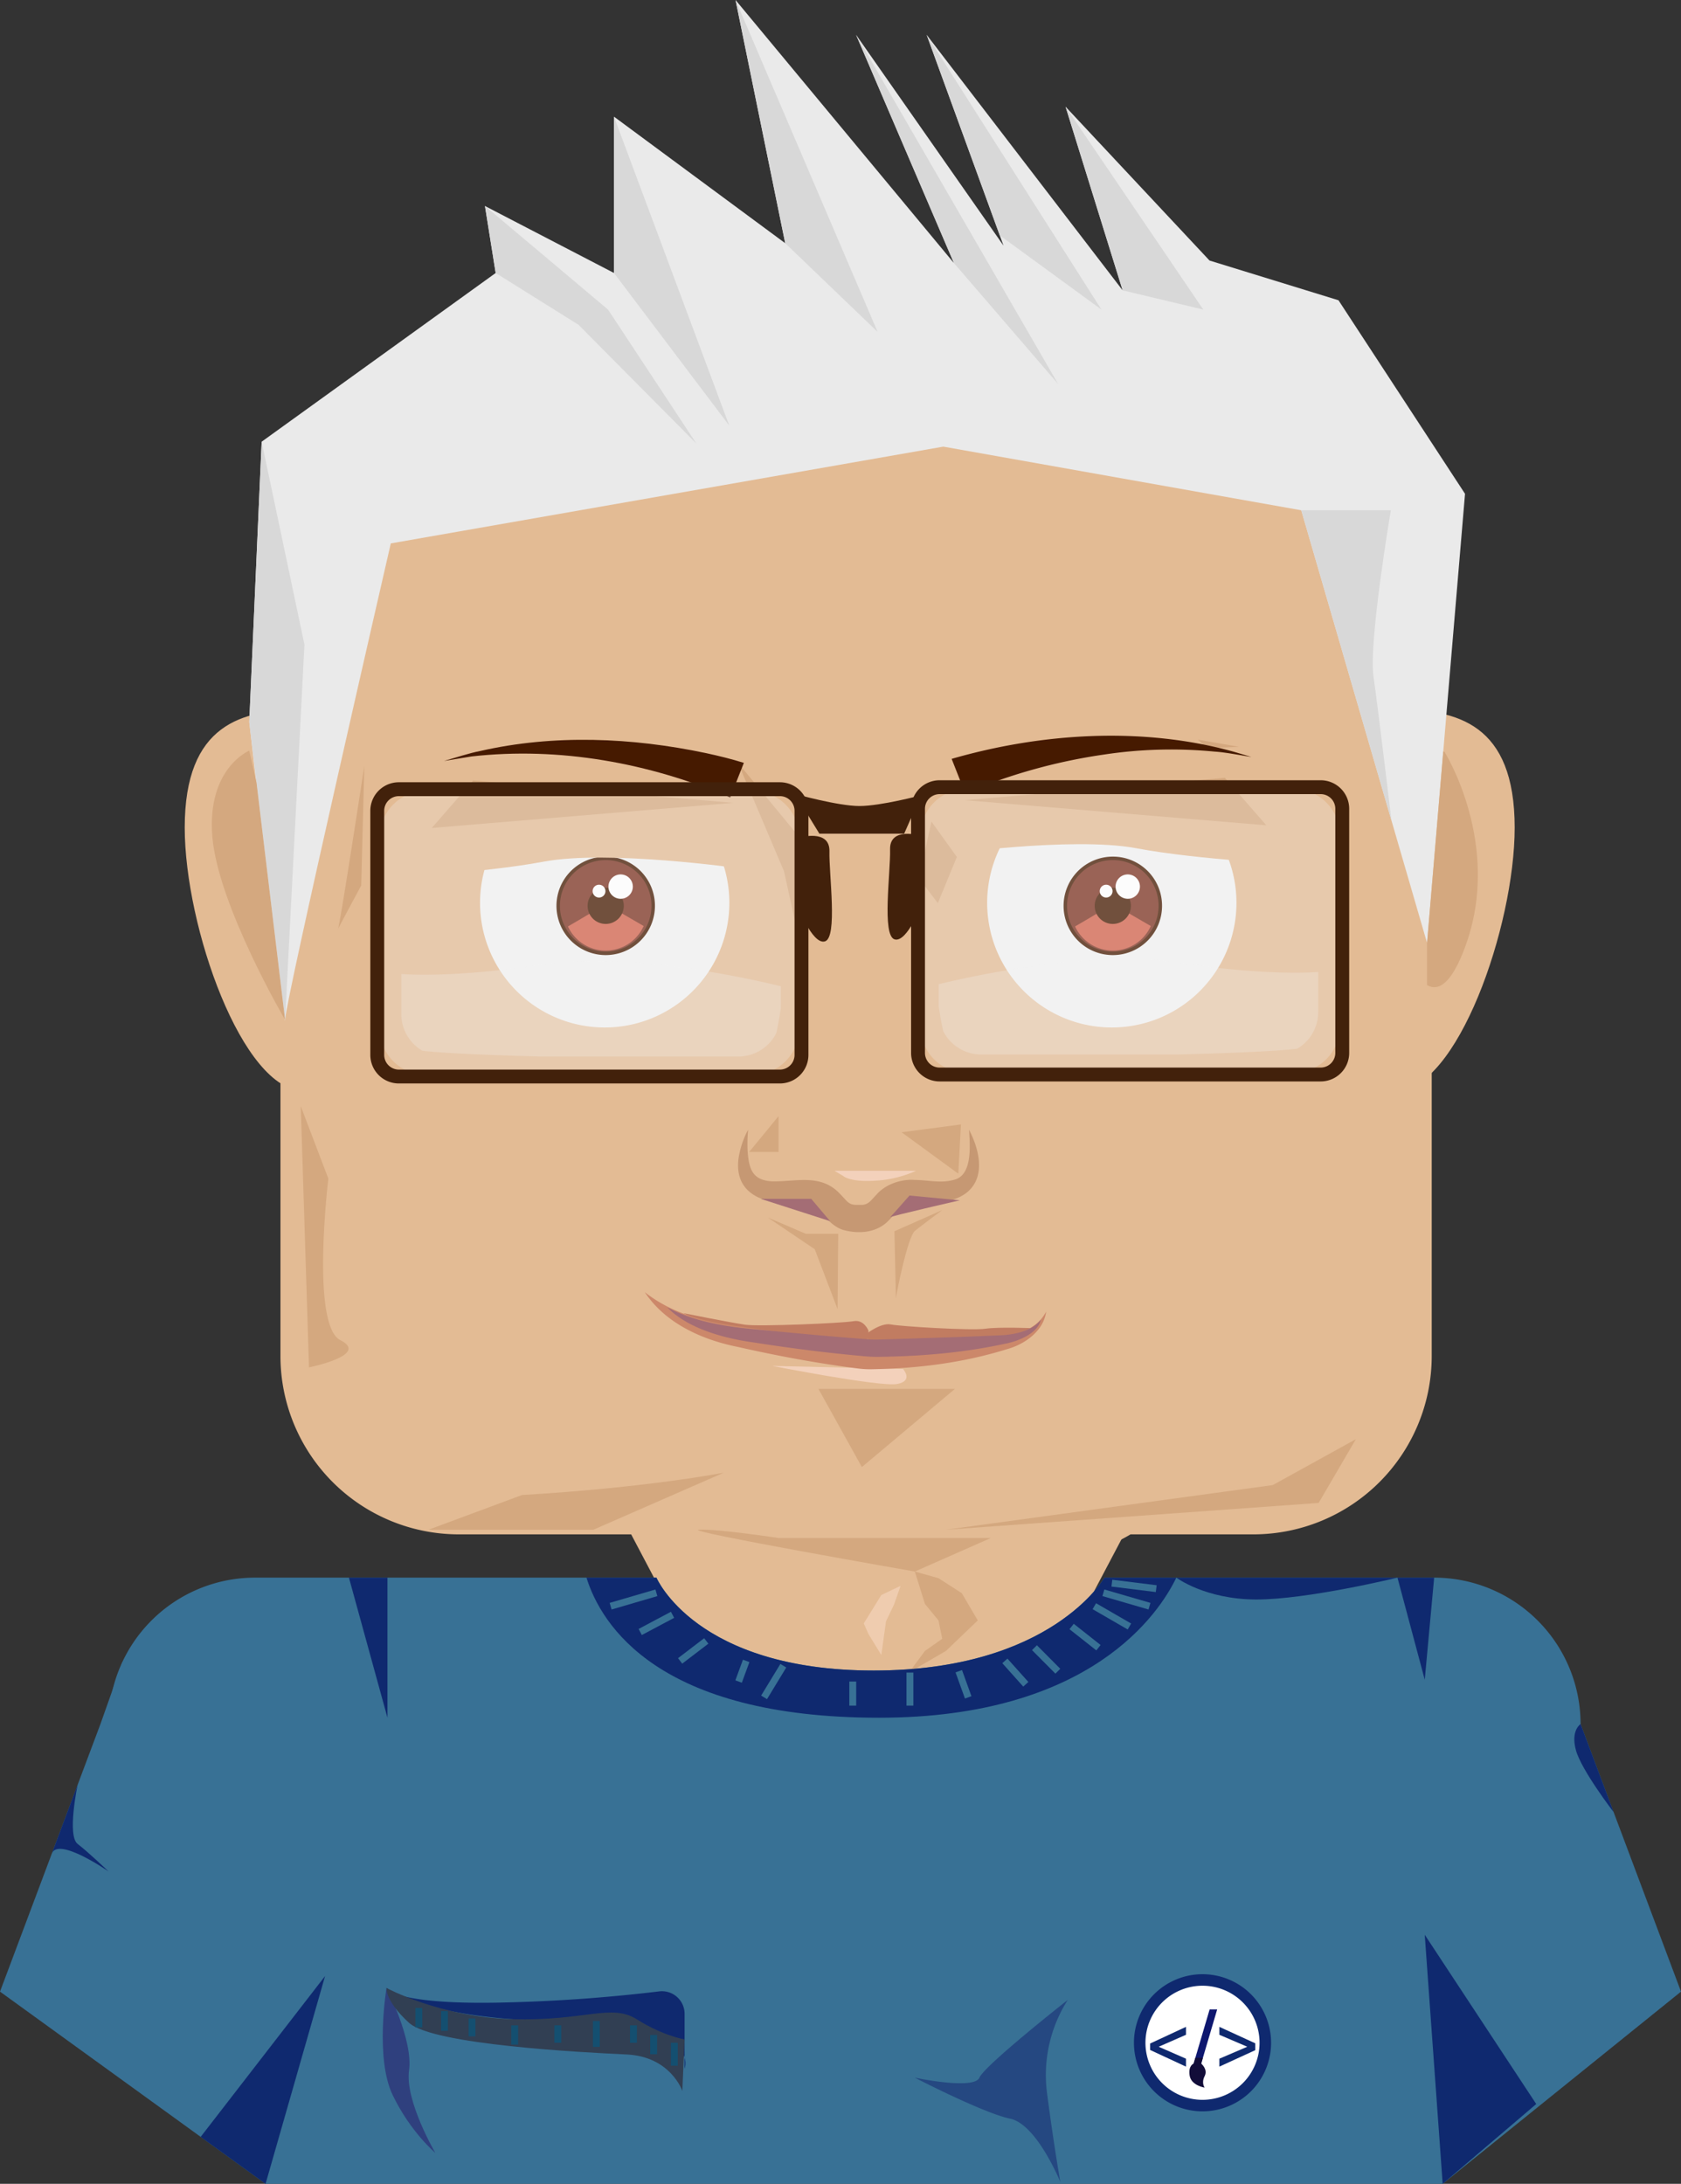 <svg xmlns="http://www.w3.org/2000/svg" xmlns:xlink="http://www.w3.org/1999/xlink" width="836.011" height="1086.062" viewBox="0 0 836.011 1086.062"><rect x="0" y="0" width="836.011" height="1086.062" fill="#333333" stroke="none"/><defs><clipPath id="a"><rect width="836.011" height="1086.062" transform="translate(799.66 481.296)" fill="none"/></clipPath><clipPath id="b"><rect width="208.764" height="141.382" fill="none"/></clipPath><clipPath id="c"><rect width="208.754" height="141.382" fill="none"/></clipPath><clipPath id="d"><rect width="188.743" height="47.54" fill="none"/></clipPath><clipPath id="g"><rect width="208.754" height="141.385" fill="none"/></clipPath></defs><g transform="translate(-799.66 -481.296)" clip-path="url(#a)"><path d="M1199.732,779.7,1129.211,913.36c-4.475,8.518-14.516,13.992-25.574,13.992h-37.492a32.843,32.843,0,0,1-9.362-1.351,32.861,32.861,0,0,1-9.381,1.351h-37.471c-11.076,0-21.1-5.474-25.595-13.992L913.836,779.7c-8.617-15.6,4.924-33.444,25.378-33.444H1047.4a32.857,32.857,0,0,1,9.381,1.351,32.839,32.839,0,0,1,9.362-1.351h108.188c20.459,0,34.013,17.846,25.4,33.444" transform="translate(179.347 426.047)" fill="#e3bb94"/><path d="M1054.26,710.018c0,51.113,2.222,92.551,30.08,92.551s56.916-77.532,56.916-128.645-29.06-56.457-56.916-56.457-30.08,41.438-30.08,92.551" transform="translate(409.385 218.957)" fill="#e3bb94"/><path d="M1085.766,806.307c-29.957,0-32.393-42.961-32.393-94.864s2.436-94.862,32.393-94.862c30.761,0,59.229,7.12,59.229,58.77,0,49.259-28.687,130.956-59.229,130.956m0-185.1c-25.678,0-27.767,40.867-27.767,90.235s2.089,90.238,27.767,90.238c25.84,0,54.6-75.3,54.6-126.329,0-49.961-28.184-54.144-54.6-54.144" transform="translate(407.959 217.532)" fill="#e3bb94"/><path d="M922.771,710.018c0,51.113-2.222,92.551-30.078,92.551s-56.918-77.532-56.918-128.645,29.06-56.457,56.918-56.457,30.078,41.438,30.078,92.551" transform="translate(58.071 218.957)" fill="#e3bb94"/><path d="M894.119,806.307c-30.542,0-59.232-81.7-59.232-130.956,0-51.651,28.468-58.77,59.232-58.77,29.955,0,32.393,42.961,32.393,94.862s-2.438,94.864-32.393,94.864m0-185.1c-26.419,0-54.6,4.183-54.6,54.144,0,51.027,28.763,126.329,54.6,126.329,25.675,0,27.764-40.867,27.764-90.238s-2.089-90.235-27.764-90.235" transform="translate(56.644 217.532)" fill="#e3bb94"/><path d="M1425.7,642.967v395.316a88.726,88.726,0,0,1-88.621,88.619h-61.159c-5.563,3.315-49.82,28.33-115.329,28.33q-4.049,0-8.218-.133c-20.188-.647-108.822-26.158-115.84-28.2H941.747a88.711,88.711,0,0,1-88.605-88.619V642.967a88.71,88.71,0,0,1,88.605-88.618h395.329a88.725,88.725,0,0,1,88.621,88.618" transform="translate(85.997 117.466)" fill="#e3bb94"/><path d="M1451.824,726.877,1441,855.058l-8.054,95.188-62.562-215.18-178.019-31.65L917.58,751.543s-52.566,228.318-52.566,236.925c0,8.656-17.818-148.08-17.818-148.08l6.155-139.426,116.38-83.9-5.32-33.317,64.182,33.317V539.323l85.147,62.935L1089.029,481.3l108.608,130.82L1148.955,498.6l73.346,104.86-38.178-104.769c2.869,3.7,93.754,122.167,97.41,126.979l-28.366-91.3,71.585,76.494,64.141,19.758Z" transform="translate(76.436 0)" fill="#eaeaea"/><path d="M965.049,721.588h16.057l-.316,37.445-11.363-29.785-23.354-15.783Z" transform="translate(235.426 373.316)" fill="#d4a87f"/><path d="M957.13,694.148v17.784H942.522Z" transform="translate(229.716 342.256)" fill="#d4a87f"/><path d="M1001.115,695.72l-29.527,3.894L999.8,720.206Z" transform="translate(276.452 344.784)" fill="#d4a87f"/><path d="M955.736,746.151h67.869L977.329,785.02Z" transform="translate(250.963 425.875)" fill="#d4a87f"/><path d="M980.044,800.765l162.548-22.2,41.339-22.83-18.514,31.707Z" transform="translate(290.049 441.291)" fill="#d4a87f"/><path d="M916.746,503.541l57.318,153.635-57.318-75.891Z" transform="translate(188.269 35.769)" fill="#d8d8d8"/><path d="M939.931,481.3l70.647,165.047L964.61,602.234Z" transform="translate(225.549 0.01)" fill="#d8d8d8"/><path d="M962.912,487.927,1063.4,661.611l-51.828-60.158Z" transform="translate(262.502 10.662)" fill="#d8d8d8"/><path d="M976.365,487.927l86.944,136.665-50.558-36.9Z" transform="translate(284.133 10.662)" fill="#d8d8d8"/><path d="M1090.677,721.929c-6.9,18.6-13.42,21.98-18.881,18.835V719.8l8.053-95.188.6.091s29.152,46.322,10.226,97.224" transform="translate(437.582 230.447)" fill="#d4a87f"/><path d="M1002.862,501.648l68.487,100.881-40.105-9.566Z" transform="translate(326.74 32.726)" fill="#d8d8d8"/><path d="M892.141,520.575l61.2,51.52,43.941,66.636-58.627-59.078-41.192-25.759Z" transform="translate(148.706 63.159)" fill="#d8d8d8"/><path d="M853.36,565.526l21.286,100.881-9.623,186.641L847.19,704.968Z" transform="translate(76.426 135.438)" fill="#d8d8d8"/><path d="M984.724,632.681l101.611-11.1,31.929,5.552Z" transform="translate(297.575 225.565)" fill="#d4a87f"/><path d="M877.246,627.346,875.7,686.852s-12.492,23.138-11.566,21.75,13.11-81.256,13.11-81.256" transform="translate(103.596 234.842)" fill="#d4a87f"/><path d="M858.677,624.435s-21.148,8.7-18.37,42.757,36.185,91.132,36.185,91.132L862.276,640.252Z" transform="translate(64.954 230.161)" fill="#d4a87f"/><path d="M963.119,707.124s3.244,3.145,15.687,2.373a56.66,56.66,0,0,0,20.559-4.94H958.79Z" transform="translate(255.874 358.995)" fill="#f3d1bb"/><path d="M927.881,773.232c62.7-3.7,100.341-11.1,100.341-11.1l-64.85,28.364h-82Z" transform="translate(131.391 451.563)" fill="#d4a87f"/><path d="M1047.807,578.6h44.552s-11.1,65.342-8.635,82.617,8.932,71.633,8.932,71.633Z" transform="translate(399.009 156.465)" fill="#d8d8d8"/><path d="M870.739,728.271s-8.833,72.944,5.977,80.351-15.6,13.522-15.6,13.522l-4.1-129.913Z" transform="translate(92.218 339.175)" fill="#d4a87f"/><path d="M972.915,777.163h105.45l-37.75,16.66s-116.4-20.3-107.351-20.8,39.651,4.136,39.651,4.136" transform="translate(214.021 469.03)" fill="#d4a87f"/><path d="M1111.888,691.68a61.99,61.99,0,1,1-61.988-61.989,61.988,61.988,0,0,1,61.988,61.989" transform="translate(302.696 238.612)" fill="#f2f2f2"/><path d="M1050.056,668.6a23.622,23.622,0,1,1-23.62-23.62,23.55,23.55,0,0,1,23.62,23.62" transform="translate(326.661 263.193)" fill="#7c3322"/><path d="M1042.338,662.456a20.706,20.706,0,0,1-37.669.2c5.445-3.127,12.544-7.386,12.544-7.386s7.665,4.7,9.861,2.958a6.754,6.754,0,0,0,2.512-3.182Z" transform="translate(329.645 279.376)" fill="#d1624b"/><path d="M1026.415,659.58a9,9,0,1,1-9-9,9,9,0,0,1,9,9" transform="translate(335.673 272.206)" fill="#461a00"/><path d="M1024.518,654.1a6.061,6.061,0,1,1-6.061-6.061,6.061,6.061,0,0,1,6.061,6.061" transform="translate(342.07 268.122)" fill="#fff"/><path d="M1015.751,653.195a3.187,3.187,0,1,1-3.187-3.187,3.186,3.186,0,0,1,3.187,3.187" transform="translate(337.216 271.281)" fill="#fff"/><path d="M1050.056,668.6a23.622,23.622,0,1,1-23.62-23.62A23.55,23.55,0,0,1,1050.056,668.6Z" transform="translate(326.661 263.193)" fill="none" stroke="#461a00" stroke-miterlimit="10" stroke-width="1.725"/><path d="M1015.184,691.68A61.99,61.99,0,1,1,953.2,629.691a61.988,61.988,0,0,1,61.988,61.989" transform="translate(147.2 238.612)" fill="#f2f2f2"/><path d="M953.351,668.6a23.622,23.622,0,1,1-23.62-23.62,23.551,23.551,0,0,1,23.62,23.62" transform="translate(171.164 263.193)" fill="#7c3322"/><path d="M945.633,662.456a20.706,20.706,0,0,1-37.669.2c5.446-3.127,12.544-7.386,12.544-7.386s7.665,4.7,9.861,2.958a6.752,6.752,0,0,0,2.512-3.182Z" transform="translate(174.148 279.376)" fill="#d1624b"/><path d="M929.711,659.58a9,9,0,1,1-9-9,9,9,0,0,1,9,9" transform="translate(180.178 272.206)" fill="#461a00"/><path d="M927.814,654.1a6.061,6.061,0,1,1-6.061-6.061,6.061,6.061,0,0,1,6.061,6.061" transform="translate(186.574 268.122)" fill="#fff"/><path d="M919.046,653.195a3.187,3.187,0,1,1-3.187-3.187,3.187,3.187,0,0,1,3.187,3.187" transform="translate(181.718 271.281)" fill="#fff"/><path d="M953.351,668.6a23.622,23.622,0,1,1-23.62-23.62A23.551,23.551,0,0,1,953.351,668.6Z" transform="translate(171.164 263.193)" fill="none" stroke="#461a00" stroke-miterlimit="10" stroke-width="1.725"/><path d="M979.785,684.2s65.321-9.331,97.316-3.333,79.986,8,79.986,8-46.659-70.655-62.656-69.322-101.981-1.333-110.645,19.33-4,45.326-4,45.326" transform="translate(287.617 222.269)" fill="#e3bb94"/><path d="M1049.991,686.758s-65.321-9.331-97.316-3.333-79.986,8-79.986,8,46.659-70.655,62.656-69.322,101.981-1.333,110.645,19.33,4,45.326,4,45.326" transform="translate(117.429 226.379)" fill="#e3bb94"/><path d="M1055.282,696.73c9.138,17.692,6.71,34.433-15.979,36.248-6.46.866-12.615-.563-17.966,2.571-2.537,1.826-3.753,4.183-6.572,6.856-5.751,5.539-14.213,6.236-21.753,4.238-4.624-1.244-8.575-5.5-11.055-8.637-2.673-3.315-5.607-4.118-9.783-4.426-3.21-.245-6.854-.222-10.784-.584-15.509-1.221-24.058-10.048-19.966-25.9a43.013,43.013,0,0,1,3.988-10.369,73.076,73.076,0,0,0-.243,10.727c.636,8.77,2.381,14.3,11.858,14.923,12.237.375,24.8-4.228,34.54,6.741,2.564,2.54,3.62,4.692,6.8,4.937.85.1,2.642.008,3.589.049,3.385-.143,4.543-2.3,7.182-4.981,4.431-5.263,12.38-7.949,19.1-7.425,7.1.07,13.047,1.789,19.588-.081,9.287-2.235,7.92-17.2,7.459-24.89" transform="translate(226.312 346.408)" fill="#c69873"/><path d="M1004.113,711.652l-25-2.373s-10.1,11.472-9.738,10.854,34.743-8.481,34.743-8.481" transform="translate(272.87 366.586)" fill="#a46d75"/><path d="M979.254,721.017l-9.4-11.115H944.715Z" transform="translate(233.241 367.588)" fill="#a46d75"/><path d="M971.984,665,940.4,626.782l22.853,53.852,8.726,39.565Z" transform="translate(226.311 233.935)" fill="#d4a87f"/><path d="M1031.949,641.243,902.6,630.139l-20.608,23.6Z" transform="translate(132.382 239.332)" fill="#d4a87f"/><path d="M983.647,640.732,1113,629.627l20.605,23.6Z" transform="translate(295.843 238.51)" fill="#d4a87f"/><path d="M981.136,633.105c44.831-12.948,94.992-16.112,140.18-3.583l8.9,2.629c-5.268-.811-13.056-2.345-18.3-2.66a223.14,223.14,0,0,0-54.806,1.44,279.11,279.11,0,0,0-61.185,16.034c-2.733,1.059-5.6,2.253-8,3.359Z" transform="translate(291.805 225.593)" fill="#461a00"/><path d="M1026.634,651.066c-40.131-17.186-85-25.339-128.588-20.415-3.088.5-10.567,1.734-13.7,2.243,5.156-1.474,12.724-3.969,17.922-4.942,36.78-8.4,75.532-6.716,112.327,1.043,6.439,1.408,12.39,2.832,18.832,4.854Z" transform="translate(136.173 226.84)" fill="#461a00"/><path d="M974.884,666.195l6.272-28.228,12.63,17.585L984.335,678.5Z" transform="translate(281.752 251.919)" fill="#d4a87f"/><path d="M946.937,741.767s53.492,10.5,61.988,9,3-7.5,3-7.5Z" transform="translate(236.815 418.826)" fill="#f3d1bb"/><path d="M1022.057,740.451s-2.193-5.748-7.456-4.749-46.917,2.749-53.935,1.75-30.693-5.748-30.693-5.748,12.912,6.747,27.065,9,64.581,5.25,64.581,5.25Z" transform="translate(209.537 402.645)" fill="#c17c61"/><path d="M964.644,739.053s7.589-6.124,12.711-5.125,40.228,3.124,47.06,2.125,24.025-.25,24.025-.25-6.4,5.751-26.043,5.5c-14.3-.183-54.222,3.25-54.222,3.25Z" transform="translate(265.287 406.043)" fill="#c17c61"/><path d="M922.624,727.71c14.127,11.1,30.951,15.04,48.258,17.21,19.6,2.712,39.333,5.458,58.958,7.519a38.059,38.059,0,0,0,5.79.193c8.384-.292,30.734-1.367,39.382-1.786q13.141-.673,26.346-1.528c8.241-.6,16.926-4.207,20.845-11.942-1.218,9.6-10.658,16.305-19.554,18.689-21.563,6.736-44.142,9.563-66.662,9.949a46.865,46.865,0,0,1-7.5-.386c-20.071-2.553-39.8-6.223-59.5-10.682-17.763-3.518-36.081-11.676-46.362-27.235" transform="translate(197.721 396.223)" fill="#cc886a"/><path d="M926.9,730.585c13.147,7.138,28.8,9.675,44.907,11.071,18.235,1.745,36.6,3.513,54.861,4.838a51.024,51.024,0,0,0,5.391.123c7.8-.185,28.6-.876,36.647-1.148q12.225-.43,24.518-.983c7.665-.389,15.75-2.707,19.4-7.683-1.134,6.178-9.921,10.492-18.2,12.022-20.065,4.335-41.078,6.152-62.033,6.4a62.953,62.953,0,0,1-6.979-.248c-18.675-1.643-37.035-4-55.369-6.875-16.527-2.261-33.575-7.511-43.141-17.52" transform="translate(204.604 400.845)" fill="#a46d75"/><path d="M970.227,722.553s.751,34.994.751,33.494,5.748-30.745,9.5-33.744,13.5-10.247,13.5-10.247Z" transform="translate(274.264 371.052)" fill="#d4a87f"/><path d="M980.89,797.079l6.752,8.212,1.867,9.123-8.619,6.058L973.024,831.1l18.308-10.628,15.835-15.181-7.931-13.541-11.595-7.456-11.767-3.317Z" transform="translate(278.762 481.875)" fill="#d4a87f"/><path d="M973.1,788.277l-8.718,14.114,2.326,5.263,6.392,10.453,2.345-16.78,4.011-8.39,3.231-9.232Z" transform="translate(264.858 486.261)" fill="#efccaf"/><path d="M1552.439,854.96l-68.573,228.65H898.447L820.36,854.96a72.84,72.84,0,0,1,72.853-72.819h199.631s19.539,46.2,108.029,46.2c88.525,0,114.771-46.2,114.771-46.2h163.978a72.83,72.83,0,0,1,72.817,72.819" transform="translate(33.285 483.745)" fill="#387195"/><path d="M1204.856,782.142c-8.418,17.486-42.465,69.669-147.824,69.669-109.879,0-138.211-46.161-145.535-69.669h34.8s19.539,46.195,108.03,46.195c88.524,0,114.771-46.195,114.771-46.195Z" transform="translate(179.83 483.747)" fill="#0f296f"/><path d="M873.366,860.387s3.161,8.212,55.174,7.3a796.66,796.66,0,0,0,80.456-5.6,11.264,11.264,0,0,1,12.62,11.206v27.248s9.034-23.724-59.357-23.724-88.892-16.425-88.892-16.425" transform="translate(118.516 609.561)" fill="#0f296f"/><path d="M866.2,782.142l19.163,69.669V782.142Z" transform="translate(106.994 483.747)" fill="#0f296f"/><path d="M1084.4,782.142l-4.676,50.759-13.569-50.759Z" transform="translate(428.508 483.747)" fill="#0f296f"/><path d="M874.522,860.387s-5.829,34.79,3.067,53.267S898.8,942.4,898.8,942.4,883.6,916.5,885.726,901.392s-11.2-41-11.2-41" transform="translate(117.36 609.561)" fill="#2f407e"/><path d="M1143.35,829.29,1193.3,962.355l-118.521,95.584,48.26-259.833Z" transform="translate(442.374 509.417)" fill="#387195"/><path d="M849.608,829.29,799.66,962.355l132.072,95.584L860.655,798.106Z" transform="translate(0.001 509.417)" fill="#387195"/><path d="M1126.8,934.425l-55.448-84.185,8.919,123.872Z" transform="translate(436.874 593.245)" fill="#0f296f"/><path d="M837.927,938.1,899.8,858.112l-29.6,103.34Z" transform="translate(61.532 605.904)" fill="#0f296f"/><rect width="3.42" height="23.879" transform="translate(1347.928 1275.059) rotate(-73.772)" fill="#387195"/><rect width="3.42" height="17.004" transform="matrix(0.62, -0.785, 0.785, 0.62, 1331.549, 1291.525)" fill="#387195"/><rect width="3.424" height="15.607" transform="matrix(0.745, -0.667, 0.667, 0.745, 1298.138, 1308.435)" fill="#387195"/><rect width="3.422" height="16.425" transform="translate(1250.487 1313.111)" fill="#387195"/><rect width="18.428" height="3.419" transform="translate(1178.192 1324.546) rotate(-58.7)" fill="#387195"/><rect width="16.357" height="3.423" transform="matrix(0.795, -0.607, 0.607, 0.795, 1136.865, 1305.938)" fill="#387195"/><rect width="18.217" height="3.42" transform="matrix(0.883, -0.469, 0.469, 0.883, 1117.25, 1291.408)" fill="#387195"/><rect width="23.713" height="3.422" transform="matrix(0.96, -0.281, 0.281, 0.96, 1102.86, 1278.448)" fill="#387195"/><rect width="10.934" height="3.425" transform="translate(1165.378 1316.967) rotate(-69.828)" fill="#387195"/><rect width="3.422" height="11.976" transform="translate(1222.055 1317.56)" fill="#387195"/><rect width="3.423" height="13.82" transform="translate(1274.877 1313.007) rotate(-19.8)" fill="#387195"/><rect width="3.422" height="16.502" transform="matrix(0.709, -0.705, 0.705, 0.709, 1312.915, 1301.931)" fill="#387195"/><rect width="3.419" height="20.158" transform="matrix(0.501, -0.866, 0.866, 0.501, 1343.044, 1281.571)" fill="#387195"/><rect width="3.422" height="22.241" transform="matrix(0.123, -0.992, 0.992, 0.123, 1352.414, 1270.326)" fill="#387195"/><path d="M1020.5,911.6s-5.818-17.108-27.717-18.136-96.161-4.775-108.207-15.742-11.2-17.338-11.2-17.338,26.515,14.443,62.541,15.52,49.246-7.993,62,.107,23.707,9.981,23.707,9.981Z" transform="translate(118.508 609.559)" fill="#313f53"/><rect width="3.422" height="11.407" transform="translate(1133.306 1497.209)" fill="#144f70"/><rect width="3.422" height="8.669" transform="translate(1113.006 1488.54)" fill="#144f70"/><rect width="3.422" height="8.669" transform="translate(1075.365 1488.54)" fill="#144f70"/><rect width="3.422" height="8.898" transform="translate(1032.704 1485.116)" fill="#144f70"/><rect width="3.422" height="9.694" transform="translate(1006.244 1479.871)" fill="#144f70"/><rect width="3.422" height="9.809" transform="translate(1019.018 1481.467)" fill="#144f70"/><rect width="3.422" height="9.579" transform="translate(1053.92 1488.54)" fill="#144f70"/><rect width="3.422" height="12.889" transform="translate(1094.526 1486.373)" fill="#144f70"/><rect width="3.422" height="9.582" transform="translate(1123.041 1493.331)" fill="#144f70"/><path d="M1050.2,862.661a69.563,69.563,0,0,0-10.4,45.738c3.424,26.351,6.7,44.828,6.7,44.828s-11.707-28.745-24.945-31.481S974.1,901.329,974.1,901.329s29.426,6.272,32.164,0,43.936-38.668,43.936-38.668" transform="translate(280.498 613.218)" fill="#254881"/><path d="M1084.105,891.867a34.1,34.1,0,1,1-34.106-34.1,34.108,34.108,0,0,1,34.106,34.1" transform="translate(347.699 605.342)" fill="#0f296f"/><path d="M1074.841,888.335a28.373,28.373,0,1,1-28.375-28.374,28.374,28.374,0,0,1,28.375,28.374" transform="translate(351.232 608.874)" fill="#fff"/><path d="M1018.982,876.095l17.843-8.291v3.943l-13.493,5.912v.073l13.493,5.91v3.941l-17.843-8.291Z" transform="translate(352.659 621.487)" fill="#0f296f"/><path d="M1027.283,891.429l7.957-26.953h3.753l-7.954,26.953Z" transform="translate(366.008 616.135)" fill="#0e176f"/><path d="M1050.033,879.407l-17.844,8.176v-3.938l13.793-5.912v-.073l-13.793-5.912V867.8l17.844,8.181Z" transform="translate(373.896 621.487)" fill="#0f296f"/><path d="M1032.351,876.573s3.471,2.819,1.716,6.238,0,5.7,0,5.7-6.658-.991-7.456-5.972,1.985-5.97,1.985-5.97l.842-2.858h3.756Z" transform="translate(364.695 630.992)" fill="#120d39"/><path d="M1023.984,782.142s14.3,10.779,39.625,10.865,70.349-10.865,70.349-10.865Z" transform="translate(360.703 483.747)" fill="#0f296f"/><path d="M1102.986,810.063s-5.031,3.148-2.292,13.071,18.738,30.742,18.738,30.742Z" transform="translate(482.737 528.642)" fill="#0f296f"/><path d="M827.461,821.653s-5.357,25.279,0,29.384,15.381,13.687,15.381,13.687-25.008-17.424-28.218-8.875l-8.246,21.972Z" transform="translate(10.802 547.279)" fill="#0f296f"/><g transform="translate(1257.333 873.54)" opacity="0.25"><g clip-path="url(#b)"><g clip-path="url(#c)"><path d="M1183.907,655.039v94.69a23.369,23.369,0,0,1-23.357,23.354H998.508a23.351,23.351,0,0,1-23.357-23.354v-94.69A23.346,23.346,0,0,1,998.508,631.7H1160.55a23.346,23.346,0,0,1,23.357,23.341" transform="translate(-975.151 -631.701)" fill="#f2f2f2"/></g></g></g><path d="M10.735,0H200.244a10.734,10.734,0,0,1,10.734,10.734V132.155a10.735,10.735,0,0,1-10.735,10.735H10.735A10.735,10.735,0,0,1,0,132.155V10.735A10.735,10.735,0,0,1,10.735,0Z" transform="translate(1256.224 872.78)" fill="none" stroke="#42210b" stroke-miterlimit="10" stroke-width="6.901"/><g transform="translate(1266.505 958.189)" opacity="0.25"><g clip-path="url(#d)"><g clip-path="url(#d)"><path d="M978.668,676.729c10.361-2.556,74.337-17.609,118.422-10.834,40.2,6.173,63.694,5.224,70.321,4.749v19.938a21.083,21.083,0,0,1-10.5,18.256c-11.47,1.312-34.832,2.227-59,2.861H999.782a21.118,21.118,0,0,1-18.9-11.7c-.861-3.888-1.617-8.332-2.217-12.27Z" transform="translate(-978.668 -664.156)" fill="#f2f2f2"/></g></g></g><path d="M985.174,641.207s-15.285-4.575-15.009,6.822-4.168,42.807,2.225,44.753,14.177-18.9,14.177-18.9Z" transform="translate(272.159 255.672)" fill="#42210b"/><g transform="translate(988.398 874.539)" opacity="0.25"><g clip-path="url(#c)"><g transform="translate(0 -0.003)"><g clip-path="url(#g)"><path d="M872.03,655.423v94.69a23.365,23.365,0,0,0,23.354,23.354H1057.43a23.344,23.344,0,0,0,23.354-23.354v-94.69a23.344,23.344,0,0,0-23.354-23.341H895.384a23.345,23.345,0,0,0-23.354,23.341" transform="translate(-872.03 -632.079)" fill="#f2f2f2"/></g></g></g></g><path d="M10.735,0H200.244a10.734,10.734,0,0,1,10.734,10.734V132.155a10.735,10.735,0,0,1-10.735,10.735H10.735A10.735,10.735,0,0,1,0,132.155V10.735A10.735,10.735,0,0,1,10.735,0Z" transform="translate(987.284 873.78)" fill="none" stroke="#42210b" stroke-miterlimit="10" stroke-width="6.901"/><g transform="translate(999.239 959.191)" opacity="0.25"><g clip-path="url(#d)"><g clip-path="url(#d)"><path d="M1064.93,688.117c-.6,3.936-1.356,8.379-2.217,12.27a21.117,21.117,0,0,1-18.9,11.694H945.694c-24.17-.634-47.533-1.549-59-2.861a21.08,21.08,0,0,1-10.5-18.253V671.03c6.627.472,30.117,1.424,70.321-4.752,44.085-6.775,108.06,8.278,118.422,10.836Z" transform="translate(-876.187 -664.541)" fill="#f2f2f2"/></g></g></g><path d="M952.935,641.591s15.285-4.574,15.009,6.822,4.168,42.807-2.224,44.753-14.177-18.9-14.177-18.9Z" transform="translate(244.219 256.289)" fill="#42210b"/><path d="M951.281,632.7s21.33,6,31.994,6,30.662-5.333,30.662-5.333l-8.405,19.072H963.351Z" transform="translate(243.8 243.446)" fill="#42210b"/></g></svg>